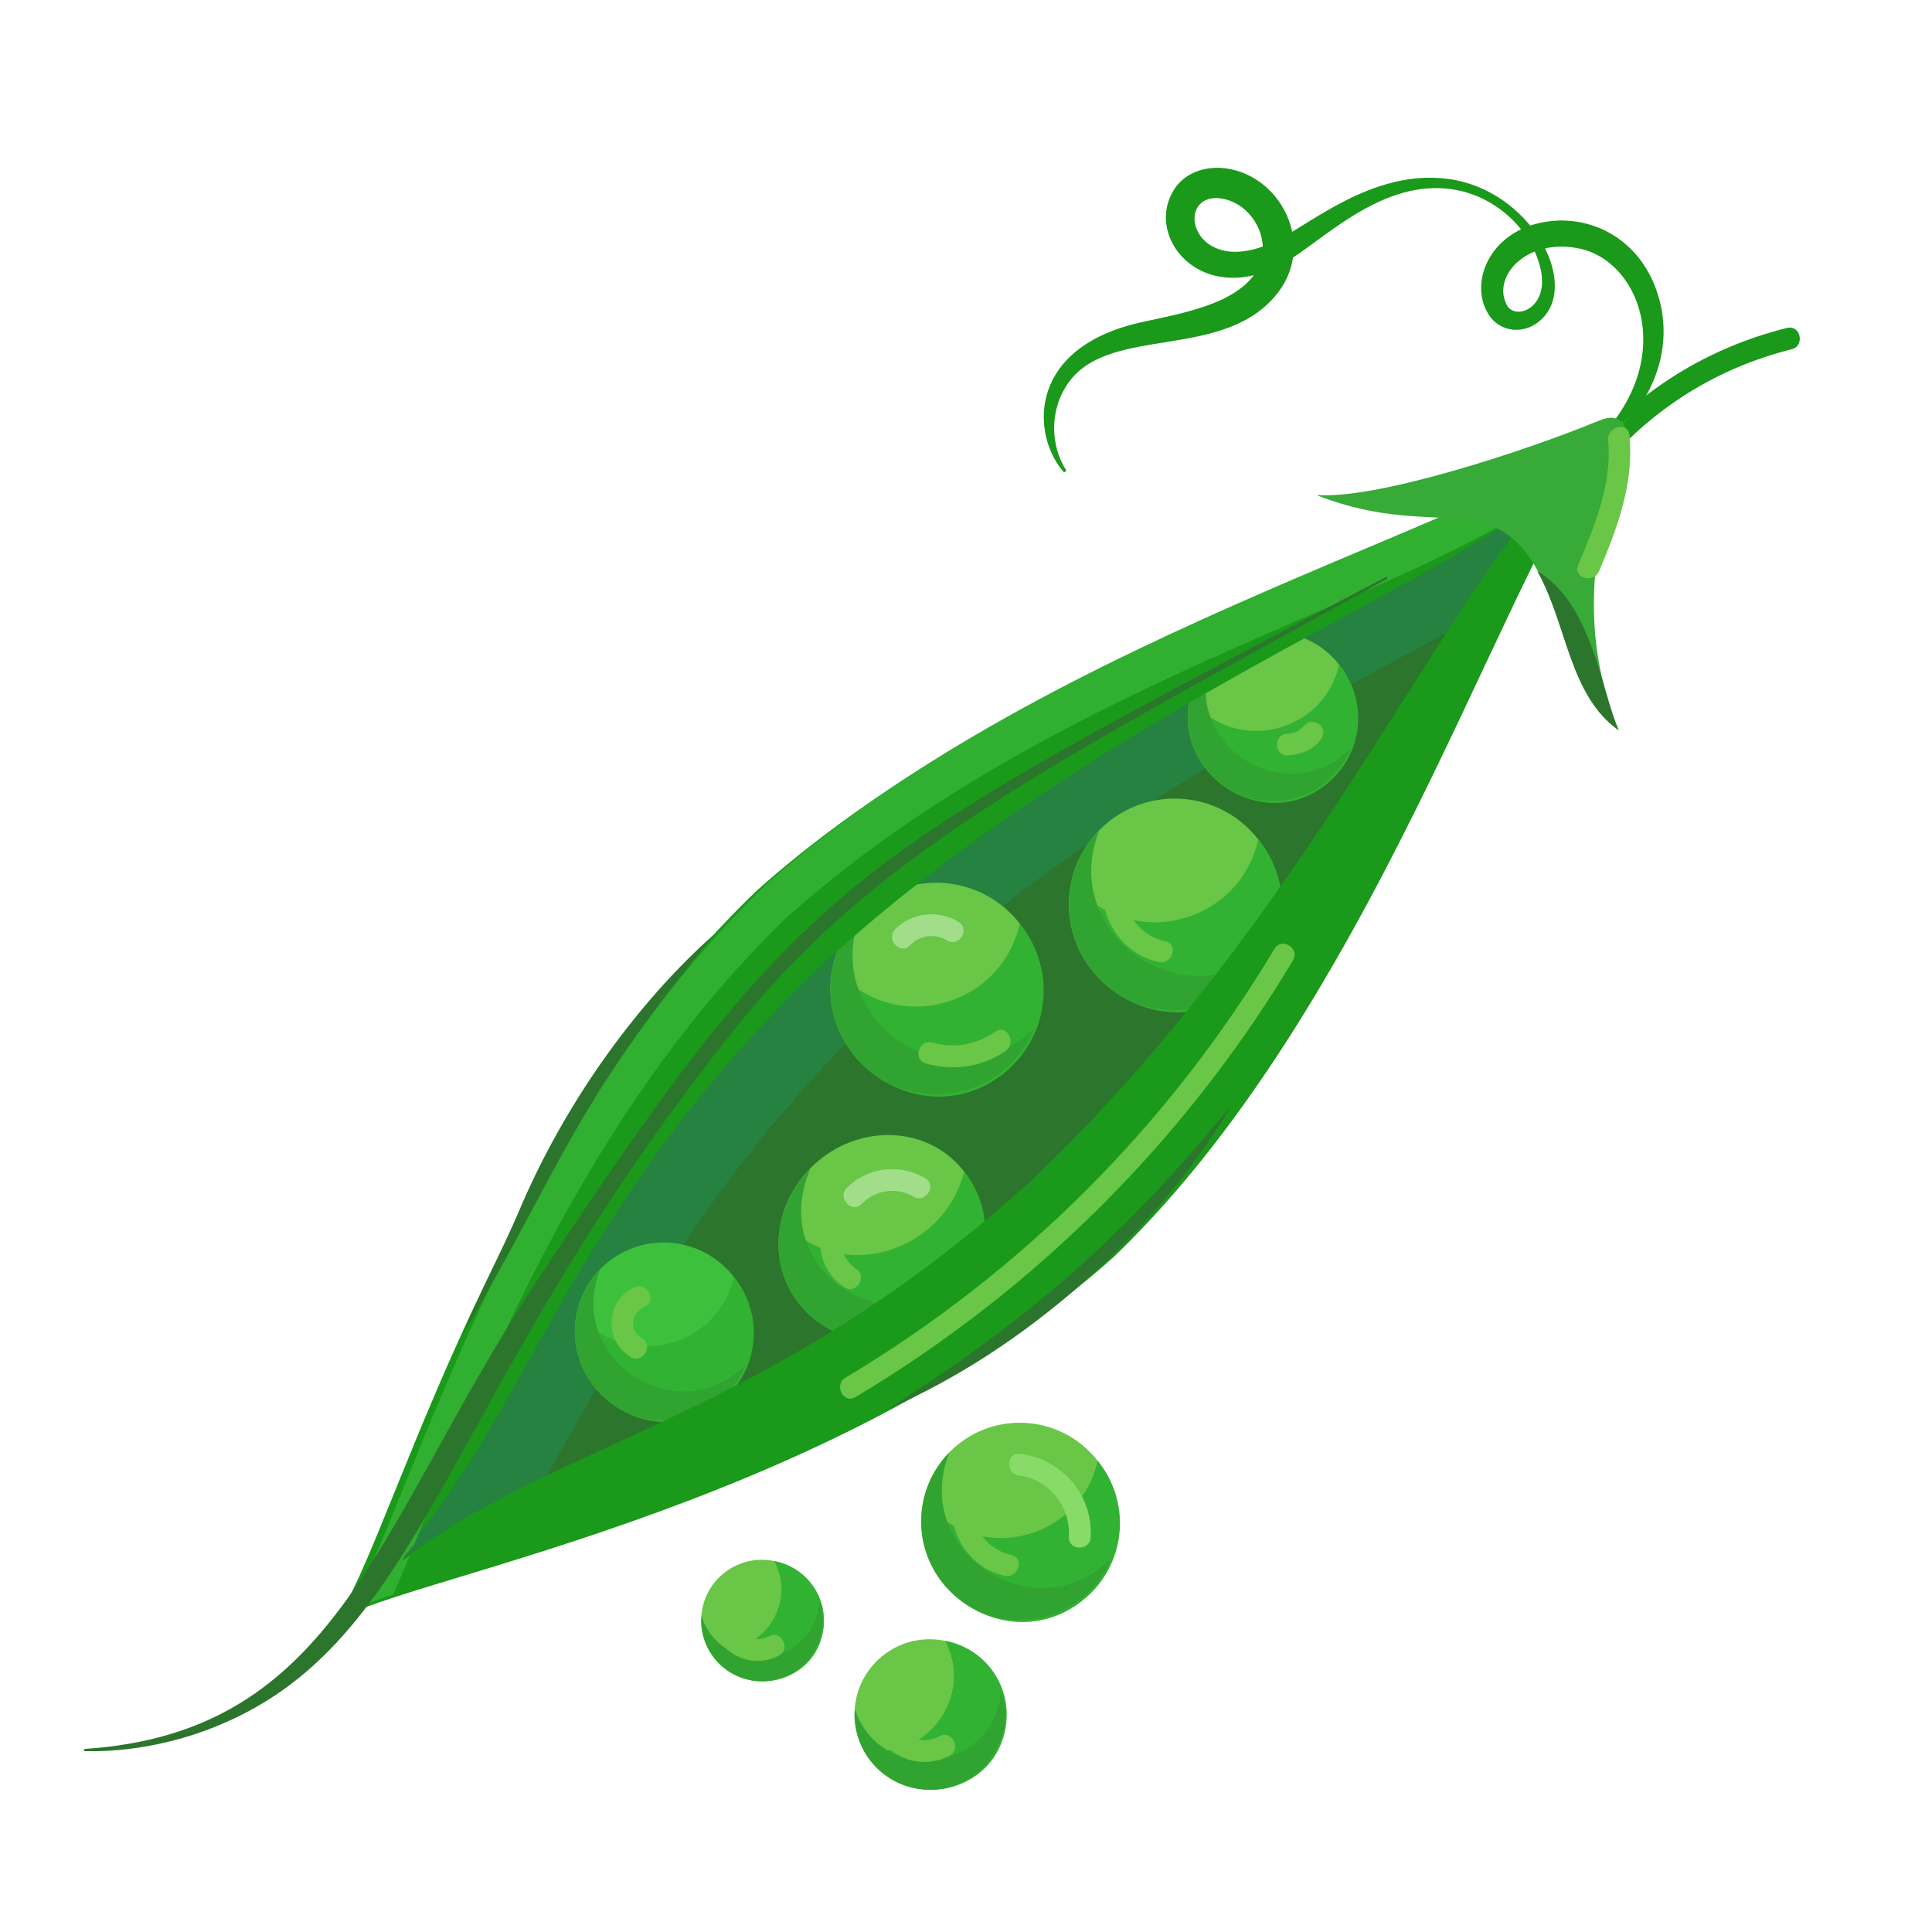 <?xml version="1.0" encoding="UTF-8"?>
<svg id="_Layer_" data-name="&amp;lt;Layer&amp;gt;" xmlns="http://www.w3.org/2000/svg" viewBox="0 0 540 540">
  <defs>
    <style>
      .cls-1 {
        fill: #69c646;
      }

      .cls-2 {
        fill: #1a991a;
      }

      .cls-3 {
        fill: #a2dd8a;
      }

      .cls-4 {
        fill: #37aa37;
      }

      .cls-5 {
        fill: #258241;
      }

      .cls-6 {
        fill: #89db67;
      }

      .cls-7 {
        fill: #31af31;
      }

      .cls-8 {
        fill: #31a331;
      }

      .cls-9 {
        fill: #2c752c;
      }

      .cls-10 {
        fill: #3dc13d;
      }

      .cls-11 {
        fill: #32b232;
      }
    </style>
  </defs>
  <path class="cls-2" d="m448.44,130.02c13.89-16.13,31.67-27.23,52.33-32.4,3.82-.95,2.49-6.92-1.32-5.96-21.67,5.42-40.58,16.94-55.16,33.88-2.54,2.94,1.59,7.46,4.15,4.48h0Z"/>
  <path class="cls-2" d="m441.86,127.29c28.33-23.46,17.7-54.15-.51-57.84-14.45-2.97-24.14,7.52-20.37,15.42,1.9,4.89,11.87,1.81,9.73-9.2-2.42-11.82-13.65-21.83-26.34-22.94-19.36-1.95-35.54,15.34-45.41,20.74-23.35,13.25-40.32-8.13-30.01-21.61,3.06-3.65,7.37-5.11,12.15-4.95,16.63.98,27.67,21.89,15.05,36.15-15.72,18.05-47.72,7.41-58.35,25.18-4.15,6.67-4.37,16.13.26,23.31l-.64.5c-8.8-9.77-10.7-33.48,19.08-41.37,9.61-2.56,31.61-4.81,35.81-17.38,2.59-7.34-2.86-16.99-11.62-17.91-12.86-.95-7.4,22.87,15.3,12.26,9.93-4.63,27.47-20.41,48.68-17.66,22.96,3.02,36.75,28.76,26.44,39.01-4.59,4.7-11.89,4.15-15.15-1.28-5.79-9.39,1.25-25.36,19.67-26.08,12.28-.29,23.37,7.13,27.62,20.28,5.91,17.86-3.85,36.55-20.93,46.05l-.46-.67Z"/>
  <path class="cls-9" d="m229.53,269.51c82.57-76.51,181.8-110.31,213.42-139.61-33.01,31.94-71.81,126.81-154.38,203.33l6.53-6.05c-82.57,76.51-149.11,78.54-195.87,121.87,47.22-43.76,54.27-109.07,136.84-185.59l-6.53,6.05Z"/>
  <g>
    <path class="cls-5" d="m227.29,268.67s6.53-6.05,6.53-6.05l-6.53,6.05Z"/>
    <path class="cls-5" d="m152.18,413.4c22.23-37.66,43.13-83.41,96.83-134.2-1.11,1.01-2.23,2-3.34,3.02l6.53-6.05c-1.09,1.01-2.12,2.02-3.19,3.03,53.56-48.64,113.57-79.73,157.42-103.5,12.8-20.13,23.83-36.54,34.27-46.65-31.2,28.91-128.19,62.22-210.08,136.59-79.52,75.21-87.05,139.38-133.65,182.56,16.11-14.92,34.56-24.95,55.2-34.8Z"/>
  </g>
  <g>
    <circle class="cls-1" cx="355.62" cy="200.29" r="23.64" transform="translate(25.14 439.79) rotate(-65.32)"/>
    <path class="cls-11" d="m374.28,185.75c-4.19,19.05-28.73,25.27-41.35,9.86-4.95,22.52,22.17,38.17,39.14,22.44,9.22-8.54,10.06-22.7,2.21-32.29Z"/>
    <path class="cls-8" d="m377.56,209.06c-18.11,18.47-48.29-1.5-38.8-25.29-8.78,8.95-9.08,23.3-.47,32.59,8.87,9.58,23.83,10.15,33.41,1.27,2.66-2.47,4.6-5.41,5.86-8.57Z"/>
  </g>
  <g>
    <circle class="cls-1" cx="328.34" cy="252.78" r="29.58" transform="translate(63.25 571.27) rotate(-87.82)"/>
    <path class="cls-11" d="m351.69,234.59c-5.26,23.9-35.98,31.57-51.74,12.33-6.2,28.18,27.74,47.75,48.98,28.07,11.53-10.69,12.59-28.41,2.76-40.41Z"/>
    <path class="cls-8" d="m355.79,263.75c-22.66,23.11-60.42-1.88-48.55-31.64-10.98,11.2-11.37,29.15-.59,40.78,14.72,15.88,41.07,11.08,49.14-9.14Z"/>
  </g>
  <g>
    <circle class="cls-10" cx="185.49" cy="372.12" r="24.83" transform="translate(-203.5 225.25) rotate(-42.82)"/>
    <path class="cls-11" d="m205.08,356.85c-4.39,19.98-30.14,26.57-43.43,10.35-5.2,23.65,23.28,40.08,41.11,23.56,9.68-8.97,10.57-23.84,2.32-33.92Z"/>
    <path class="cls-8" d="m208.52,381.33c-18.9,19.27-50.81-1.33-40.75-26.56-9.22,9.4-9.54,24.47-.5,34.23,12.35,13.33,34.48,9.3,41.25-7.67Z"/>
  </g>
  <g>
    <circle class="cls-1" cx="261.67" cy="276.33" r="29.58" transform="translate(-102.22 164.91) rotate(-29.54)"/>
    <path class="cls-11" d="m285.02,258.13c-5.26,23.9-35.98,31.57-51.74,12.33-6.2,28.18,27.74,47.75,48.98,28.07,11.53-10.69,12.59-28.41,2.76-40.41Z"/>
    <path class="cls-8" d="m289.12,287.3c-22.52,22.96-60.54-1.59-48.55-31.64-10.98,11.2-11.37,29.15-.59,40.78,14.72,15.88,41.07,11.08,49.14-9.14Z"/>
  </g>
  <g>
    <ellipse class="cls-1" cx="246.29" cy="345.78" rx="29.56" ry="27.6" transform="translate(-169.39 259.54) rotate(-42.82)"/>
    <path class="cls-11" d="m269.5,327.48c-5.88,23.21-35.9,31.61-50.53,13.59-6.94,27.38,25.3,45.1,46.52,25.44,11.52-10.68,13.14-27.79,4.01-39.03Z"/>
    <path class="cls-8" d="m272.51,355.45c-22.57,22.88-58.59.46-45.98-28.89-11.01,11.16-11.97,28.46-1.92,39.31,13.72,14.81,39.41,9.34,47.9-10.43Z"/>
  </g>
  <g>
    <path class="cls-2" d="m208.35,251.8l6.32-5.86-6.32,5.86Z"/>
    <path class="cls-2" d="m211.57,248.88c-78.08,74.9-104.36,191.57-119.13,205.26l.84-.43c12.47-11.56,137.22-30.24,218.03-102.39,77.32-74.37,112.88-206.63,142.43-234.01-31.51,29.2-161.78,59.65-242.16,131.58Zm79.67,78.35l-6.32,5.86c1.07-.99,2.09-1.98,3.14-2.98-79.06,71.77-140.97,72.98-185.64,114.37,45.1-41.8,50.99-102.61,128.56-175.96-1.07.97-2.13,1.91-3.2,2.9l6.32-5.86c-1.06.98-2.07,1.97-3.12,2.96,78.73-71.49,173.86-104.89,204.05-132.87-31.52,30.5-69.77,121.43-146.98,194.46,1.06-.96,2.13-1.9,3.18-2.88Z"/>
    <path class="cls-2" d="m314.54,348.37s-6.32,5.86-6.32,5.86l6.32-5.86Z"/>
  </g>
  <path class="cls-1" d="m308.44,246.79c-1.45,10.06,5.54,20,15.46,22.11,3.81.81,5.63-5.02,1.77-5.85-7.48-1.59-12.22-8.48-11.13-16.03.56-3.89-5.55-4.09-6.1-.23h0Z"/>
  <path class="cls-1" d="m364.75,202.59c-1.24,1.44-2.75,2.41-4.7,2.45-4.29.09-4.03,6.19-.23,6.1,6.52-.14,12.17-5.25,9.25-8.39-1.02-1.1-3.24-1.43-4.32-.16h0Z"/>
  <path class="cls-1" d="m278.21,288.35c-5.26,3.62-11.45,4.81-17.63,3.05-3.77-1.08-5.57,4.76-1.77,5.85,7.57,2.17,15.7,1.02,22.22-3.47,3.2-2.2.42-7.65-2.81-5.42h0Z"/>
  <path class="cls-1" d="m230.92,340.21c-3.52,6.89-1.44,15.35,5.11,19.6,3.29,2.14,6.52-3.05,3.22-5.19-3.59-2.33-5.11-7.3-3.13-11.19,1.77-3.47-3.4-6.73-5.19-3.22h0Z"/>
  <path class="cls-1" d="m177.36,359.8c-8.14,3.63-8.61,14.86-1.15,19.47,3.34,2.06,6.57-3.12,3.22-5.19-3.7-2.28-3.09-7.15.74-8.86,3.6-1.61.76-7.02-2.81-5.42h0Z"/>
  <g>
    <path class="cls-7" d="m299.64,334.73s-6.32,5.86-6.32,5.86l6.32-5.86Z"/>
    <path class="cls-7" d="m114.53,434.75c-3.21,2.49-2.06.71,1.27-3.11,17.42-42.72,46.81-120.24,104.17-175.26-1.08.96-2.15,1.93-3.22,2.92l6.32-5.86c-1.04.96-2.07,1.95-3.1,2.94,77.43-69.28,183.04-90.34,217.77-122.51-3.26,3.16-6.6,6.99-10.04,11.35,4.32-1.99,8.37-3.92,12.09-5.82,5.88-10.69,11.37-18.99,16.66-23.89-31.51,29.2-161.78,59.65-242.16,131.58-78.08,74.9-104.36,191.57-119.13,205.26l.84-.43c1.99-1.84,6.86-3.87,13.93-6.27,1.44-3.26,2.97-6.89,4.62-10.9Z"/>
    <path class="cls-7" d="m211.06,250.01s6.32-5.86,6.32-5.86l-6.32,5.86Z"/>
  </g>
  <path class="cls-4" d="m445.97,117.96c1.7-.7,3.52-1.43,5.18-1.13,2.33.42,3.58,2.82,3.56,5.23-.03,6.02-19.16,41.43-2.22,82.12-9.76-6.86-13.16-19.49-16.98-31.02-14.06-42.46-30.4-20-67.6-34.82,16.91,1.4,58.97-12.53,78.06-20.38Z"/>
  <path class="cls-9" d="m429.68,159.66c8.26,14.62,8.91,34.68,22.63,44.32-4.64-11.15-7.63-35.64-22.63-44.32Z"/>
  <path class="cls-9" d="m344.23,308.9c-20.89,35.63-58.08,68.6-96.24,85,39.72-25.04,66.22-48.33,96.24-85Z"/>
  <path class="cls-9" d="m199.72,261.04c-40.49,49.32-42.62,65.01-70.63,112.32,4.31-10.45,11.79-25.03,15.94-34.8,13.07-30.98,33.65-58.91,54.69-77.51Z"/>
  <path class="cls-9" d="m387.82,161.71c-88.3,48.89-141.03,74.59-180.95,124.05-85.69,106.14-86.9,176.7-151.89,198.79-10.16,3.36-20.82,5.16-31.42,4.9v-.61c70.61-4.59,81.63-61.61,124.82-128.23,77.57-118.01,88.67-119.88,239.15-199.44l.29.54Z"/>
  <path class="cls-1" d="m449.48,123.01c1.14,12.25-3.73,23.85-8.39,34.89-1.53,3.62,4.33,5.37,5.85,1.77,5.16-12.24,9.77-24.49,8.51-37.99-.36-3.91-6.32-2.54-5.96,1.32h0Z"/>
  <path class="cls-3" d="m267.92,257.67c-5.58-3.47-13.09-2.67-17.71,2.06-2.73,2.81,1.4,7.3,4.15,4.48,2.75-2.82,6.96-3.45,10.34-1.35,3.33,2.07,6.56-3.11,3.22-5.19h0Z"/>
  <path class="cls-1" d="m356.21,265.21c-29.52,49.29-70.57,90.39-119.9,119.86-3.36,2.01-.57,7.44,2.81,5.42,50.25-30.02,92.21-71.84,122.28-122.07,2.02-3.37-3.17-6.6-5.19-3.22h0Z"/>
  <path class="cls-3" d="m240.84,336.49c3.84-3.9,9.77-4.82,14.52-2,3.37,2,6.61-3.18,3.22-5.19-7-4.15-16.14-3.12-21.89,2.71-2.75,2.79,1.38,7.29,4.15,4.48h0Z"/>
  <g>
    <circle class="cls-1" cx="285.03" cy="425.23" r="27.57"/>
    <path class="cls-11" d="m306.79,408.27c-4.9,22.28-33.53,29.43-48.22,11.49-5.78,26.26,25.85,44.51,45.65,26.17,10.75-9.96,11.74-26.47,2.57-37.66Z"/>
    <path class="cls-8" d="m310.61,435.45c-20.98,21.4-56.42-1.48-45.25-29.49-10.23,10.44-10.59,27.17-.55,38,13.72,14.8,38.28,10.33,45.8-8.51Z"/>
  </g>
  <path class="cls-1" d="m266.28,419.63c-1.36,9.46,5.23,18.83,14.56,20.81,3.82.81,5.63-5.02,1.77-5.85-6.89-1.47-11.23-7.79-10.23-14.73.56-3.89-5.55-4.09-6.1-.23h0Z"/>
  <g>
    <path class="cls-1" d="m280.74,481.74c-1.4,11.53-11.88,19.74-23.41,18.34s-19.74-11.88-18.34-23.41,11.88-19.74,23.41-18.34c11.53,1.4,19.74,11.88,18.34,23.41Z"/>
    <path class="cls-11" d="m264.17,458.61c8.13,15.38-5.02,33.66-22.41,30.46,9.58,18.13,36.99,13.17,39.47-7.27,1.35-11.1-6.22-21.2-17.06-23.19Z"/>
    <path class="cls-8" d="m279.79,472.55c-1.67,22.8-33.57,26.95-40.87,5.13-.81,11.12,7.22,21.04,18.41,22.39,15.28,1.86,27.38-12.85,22.46-27.53Z"/>
  </g>
  <path class="cls-1" d="m245.31,485.16c4.18,6.75,13.01,9.39,20.09,5.54,3.45-1.88.64-7.3-2.81-5.42-4,2.17-9.4,1.04-11.86-2.93-2.06-3.33-7.49-.53-5.42,2.81h0Z"/>
  <g>
    <path class="cls-1" d="m229.79,454.98c-1.13,9.3-9.59,15.93-18.89,14.8-9.3-1.13-15.93-9.59-14.8-18.89,1.13-9.3,9.59-15.93,18.89-14.8,9.3,1.13,15.93,9.59,14.8,18.89Z"/>
    <path class="cls-11" d="m216.42,436.32c6.56,12.42-4.05,27.16-18.08,24.58,7.73,14.64,29.85,10.63,31.85-5.86,1.09-8.96-5.02-17.11-13.77-18.72Z"/>
    <path class="cls-8" d="m229.03,447.57c-1.35,18.4-27.1,21.75-32.99,4.14-.66,8.98,5.83,16.98,14.86,18.07,12.33,1.5,22.09-10.37,18.13-22.22Z"/>
  </g>
  <path class="cls-1" d="m200.68,458.02c3.54,5.72,11,7.99,17.01,4.73,3.45-1.88.64-7.3-2.81-5.42-2.93,1.59-6.96.82-8.78-2.11-2.06-3.33-7.49-.53-5.42,2.81h0Z"/>
  <path class="cls-6" d="m284.86,412.44c8.42,1.03,14.4,8.71,13.89,17.04-.24,3.93,5.86,4.16,6.1.23.72-11.84-8.12-21.96-19.77-23.38-3.91-.48-4.11,5.63-.23,6.1h0Z"/>
</svg>